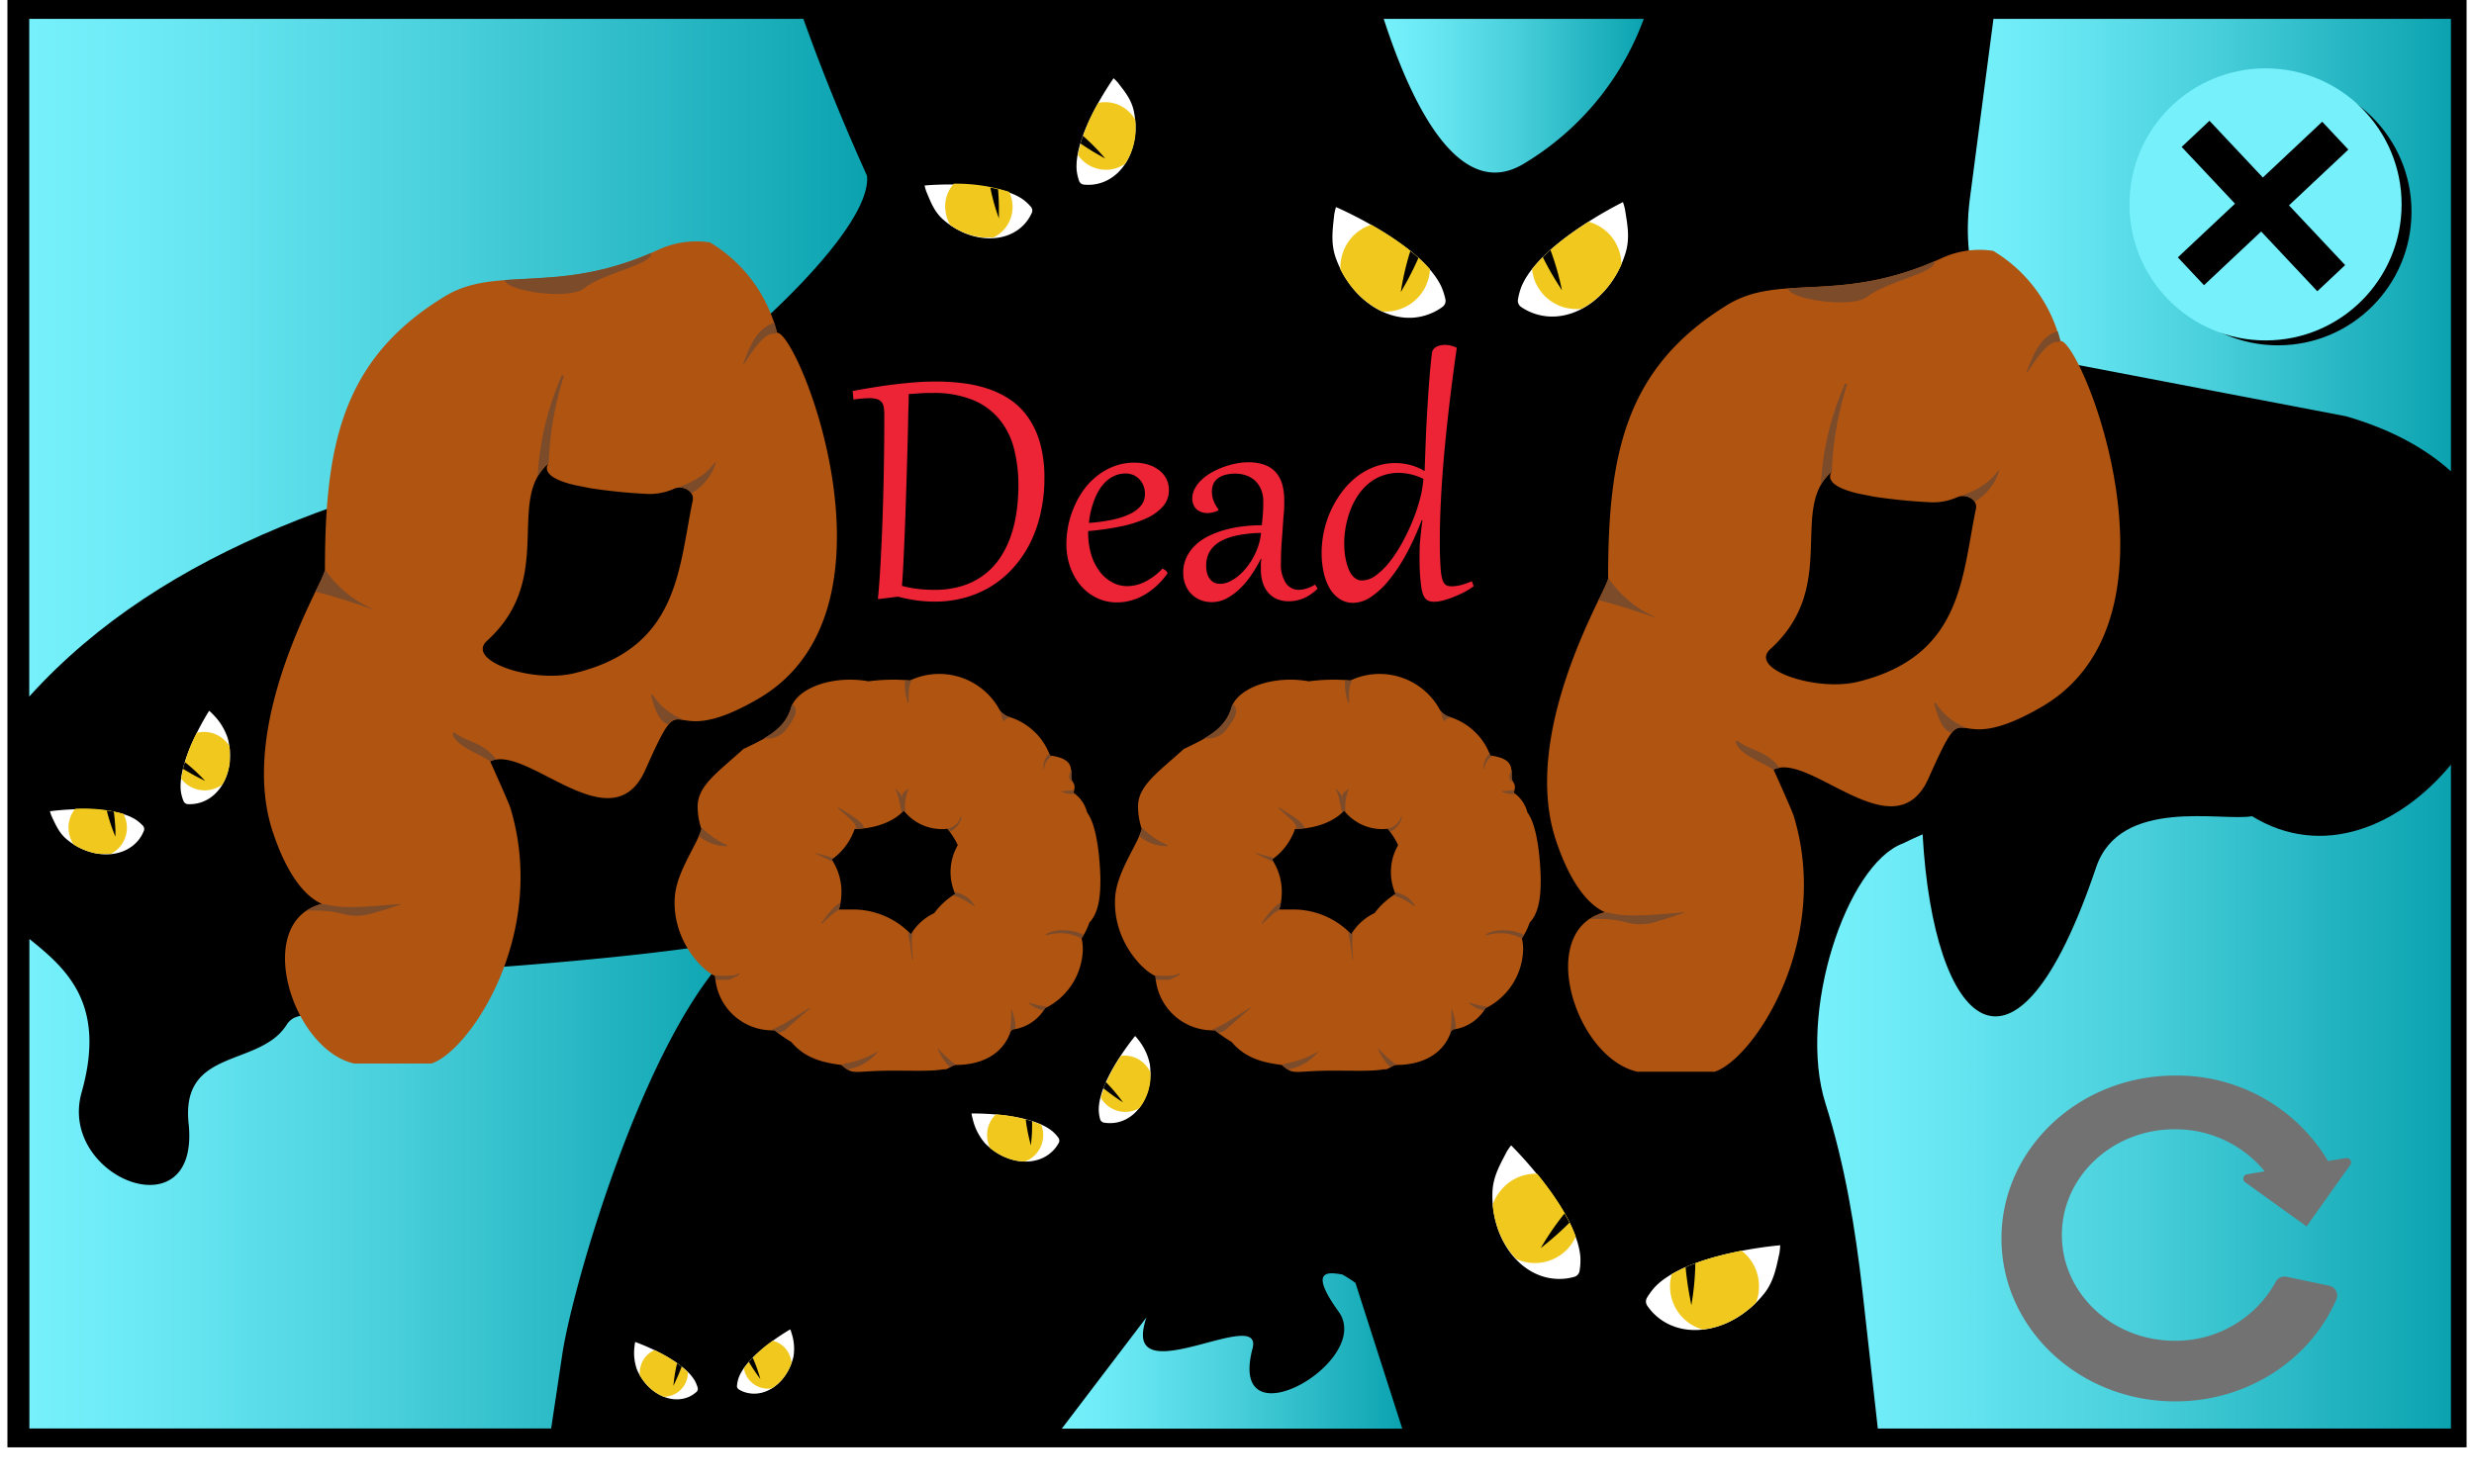 <svg xmlns="http://www.w3.org/2000/svg" xmlns:xlink="http://www.w3.org/1999/xlink" width="500" height="300" viewBox="0 0 500 300"><defs><style>.cls-1{fill:url(#New_Gradient_Swatch_1);}.cls-2{fill:url(#New_Gradient_Swatch_1-2);}.cls-3{fill:url(#New_Gradient_Swatch_1-3);}.cls-4{fill:url(#New_Gradient_Swatch_1-4);}.cls-5{fill:url(#New_Gradient_Swatch_1-5);}.cls-6{fill:url(#New_Gradient_Swatch_1-6);}.cls-7{filter:url(#AI_BevelShadow_1);}.cls-8{fill:#b05412;}.cls-9{fill:#7c4b2a;}.cls-10{fill:#ed2435;}.cls-11{fill:#fff;}.cls-12{fill:#f1c91e;}.cls-13{fill:#727272;}.cls-14{fill:#76f1fc;}</style><linearGradient id="New_Gradient_Swatch_1" x1="214.56" y1="273.11" x2="283.37" y2="273.11" gradientUnits="userSpaceOnUse"><stop offset="0" stop-color="#76f1fc"/><stop offset="0.18" stop-color="#69e8f3"/><stop offset="0.51" stop-color="#48cfdb"/><stop offset="0.94" stop-color="#13a8b5"/><stop offset="1" stop-color="#0ba2b0"/></linearGradient><linearGradient id="New_Gradient_Swatch_1-2" x1="279.65" y1="19.34" x2="332.21" y2="19.34" xlink:href="#New_Gradient_Swatch_1"/><linearGradient id="New_Gradient_Swatch_1-3" x1="397.7" y1="49.55" x2="495.34" y2="49.55" xlink:href="#New_Gradient_Swatch_1"/><linearGradient id="New_Gradient_Swatch_1-4" x1="5.91" y1="72.31" x2="175.23" y2="72.31" xlink:href="#New_Gradient_Swatch_1"/><linearGradient id="New_Gradient_Swatch_1-5" x1="367.23" y1="221.7" x2="495.34" y2="221.7" xlink:href="#New_Gradient_Swatch_1"/><linearGradient id="New_Gradient_Swatch_1-6" x1="5.91" y1="239.33" x2="150.48" y2="239.33" xlink:href="#New_Gradient_Swatch_1"/><filter id="AI_BevelShadow_1" x="-20" y="-20" width="140" height="140" name="AI_BevelShadow_1"><feGaussianBlur result="blur" stdDeviation="4" in="SourceAlpha"/><feOffset result="offsetBlur" dx="4" dy="4" in="blur"/><feSpecularLighting result="specOut" surfaceScale="5" specularExponent="10" in="blur"><fePointLight x="-5000" y="-10000" z="-20000"/></feSpecularLighting><feComposite result="specOut" operator="in" in="specOut" in2="SourceAlpha"/><feComposite result="litPaint" operator="arithmetic" k2="1" k3="1" in="SourceGraphic" in2="specOut"/><feMerge><feMergeNode in="offsetBlur"/><feMergeNode in="litPaint"/></feMerge></filter></defs><title>Gameover</title><g id="Layer_1" data-name="Layer 1"><rect x="1.5" y="-0.3" width="497" height="292.89"/><path class="cls-1" d="M273.94,259.35a22.3,22.3,0,0,0-2.7-1.72c-2.11-.28-7.27-1.58-.7,7.53,7.22,10-22.6,27.14-17.4,7.46,2.26-8.6-24.4,8.18-22-4.22a15.84,15.84,0,0,1,.55-2.07l-17.1,22.48h68.81Z"/><path class="cls-2" d="M308.12,33A56.91,56.91,0,0,0,332.21,3.81H279.65C286,23.4,295.68,40.73,308.12,33Z"/><path class="cls-3" d="M398.21,39.44c-1.9,13.45,1.26,26.86,14.25,32.91l61.67,11.8c9.11,2.63,16.07,6.49,21.21,11.13V3.81H402.88Z"/><path class="cls-4" d="M121.24,88.64c13.28-4.92,55.17-39.47,54-53.06Q167.77,19,162.36,3.81H5.91v137C33.33,110.48,75.26,97.18,121.24,88.64Z"/><path class="cls-5" d="M455.14,165c-5.95,1.13-26.66-4-31.51,10.34-16.48,48.83-32.86,32.2-35.06-6.56,0,0,0-.08,0-.12-1.35.59-2.69,1.2-4,1.85-11.43,4.23-21.39,34.46-15.62,52.63,3.92,12.35,6,25.12,7.46,37.9l3.1,27.75H495.34V154.58C484.93,167.15,469.34,173.7,455.14,165Z"/><path class="cls-6" d="M113.61,274c1.9-13.45,17.77-68.95,36.87-84.07-14,2.55-34,4.43-51.29,5.7l-.28.08A17.92,17.92,0,0,1,93,196l-3.66.25c-2.35.73-3.7,3.21-3,11,1.42,16.45-22.94-8.73-28.42-.07s-21.42,4.53-19.8,19.94c2.36,22.41-26.5,10.92-21.62-6.3,5-17.7-2.83-24.83-10.56-31v98.95H111.39Z"/><g class="cls-7"><path class="cls-8" d="M153,63.12A29.72,29.72,0,0,0,139.47,45a18.29,18.29,0,0,0-10.32,1.45C108.59,56,96.44,49.37,85.75,56,65,68.7,61.67,86.2,61.67,111.32c0,1.75-18,30.77-10.49,53,3.17,9.45,7,13.15,9.85,14.39l-.59.18C47.2,183.1,55.16,208.21,67.58,211h4.49l.1,0h11c7.74-2.46,23.67-26.15,16-51.61-.34-1.14-3.65-8.45-4.1-9.46,7.36-3.66,24.58,17,31.36,1.69,8.63-19.42,3-2.79,22.88-14.4,30.51-17.8,8.34-73.35,3.84-73.95A.18.18,0,0,1,153,63.12ZM94.43,125.54c14-12.73,3.68-28.4,12.43-35.88-.8,1.18-.56,3,5.19,4.38l3.31.66a110.46,110.46,0,0,0,11.72,1.16,12.14,12.14,0,0,0,5.23-1.09c1.75-.73,4.07.54,3.69,2.4-2.9,13.93-2.78,29.86-24,34.94C103.57,134.14,90,129.57,94.43,125.54Z"/><path class="cls-9" d="M61.79,111.29h-.12v0a29.94,29.94,0,0,1-1.94,4.33c3.27.78,7.27,2.06,11.57,3.54a0,0,0,1,0,0-.09A22.27,22.27,0,0,1,61.79,111.29Z"/><path class="cls-9" d="M77.28,178.73c-5.07.33-11,1.11-14.9.22l-1.48-.26.13.06-.59.18a9.43,9.43,0,0,0-2.51,1.21,22.75,22.75,0,0,1,7.94.76,10.52,10.52,0,0,0,4.57-.05C72.74,180.33,77.33,178.73,77.28,178.73Z"/><path class="cls-9" d="M109.92,72.1a.23.23,0,0,0-.46,0,57.92,57.92,0,0,0-4.79,20.22,10.1,10.1,0,0,1,2.12-2.55.78.78,0,0,0,.11-.39A66.29,66.29,0,0,1,109.92,72.1Z"/><path class="cls-9" d="M114,54.31c4-3.17,13.76-4.77,13.65-7.12,0,0,0,0,0-.07C115.16,52.53,105.83,52,98,52.61,98.36,54.9,111.05,56.69,114,54.31Z"/><path class="cls-9" d="M132.56,94.69a2.9,2.9,0,0,1,3.14,1l.06,0a10.57,10.57,0,0,0,4.89-6.14c0-.11-.1-.17-.17-.08Q138.09,92.9,132.56,94.69Z"/><path class="cls-9" d="M134.07,141.43a12.73,12.73,0,0,1-6.15-4.94.19.19,0,0,0-.33.16c.73,2.68,1.59,5,3.09,5.63l.3.23c1-1.3,1.82-1.2,3.14-1Z"/><path class="cls-9" d="M153,63.18s0,0,0-.06c-.14-.6-.31-1.19-.49-1.78a.09.09,0,0,0-.12-.06c-3.34,1.06-4.81,4.55-6.16,8.19a.09.09,0,0,0,.15.08c2.17-3.38,4.43-6.5,6.34-6.09Z"/><path class="cls-9" d="M87.5,144.41c.53,2.3,5.18,3.9,7.58,5.5a4.23,4.23,0,0,1,1.22-.38c-2.78-3.65-5.83-3.36-8.45-5.45C87.69,144,87.46,144.21,87.5,144.41Z"/><path class="cls-8" d="M412.34,64.81a29.73,29.73,0,0,0-13.52-18.1,18.28,18.28,0,0,0-10.32,1.44c-20.56,9.49-32.71,2.91-43.4,9.49C324.37,70.4,321,87.89,321,113c0,1.75-18,30.78-10.5,53,3.18,9.45,7,13.15,9.86,14.4l-.6.17c-13.24,4.17-5.28,29.28,7.14,32.08h4.5l.09,0h11.05c7.73-2.47,23.67-26.16,16-51.62-.34-1.13-3.65-8.45-4.1-9.46,7.36-3.65,24.57,17,31.35,1.7,8.64-19.43,3-2.8,22.89-14.41,30.51-17.8,8.33-73.34,3.84-73.94A.19.19,0,0,1,412.34,64.81Zm-58.56,62.42c14-12.72,3.68-28.39,12.42-35.88-.79,1.19-.55,3,5.2,4.39l3.3.66a111.47,111.47,0,0,0,11.72,1.15,12.13,12.13,0,0,0,5.24-1.08c1.75-.73,4.07.54,3.68,2.39-2.89,13.94-2.77,29.86-24,35C362.92,135.84,349.34,131.26,353.78,127.23Z"/><path class="cls-9" d="M321.14,113H321v0a29.42,29.42,0,0,1-1.94,4.33c3.26.79,7.26,2.07,11.57,3.55a.05.05,0,0,0,0-.1A22.13,22.13,0,0,1,321.14,113Z"/><path class="cls-9" d="M336.63,180.42c-5.08.34-11,1.12-14.9.23l-1.48-.26.13.06-.6.17a10.07,10.07,0,0,0-2.51,1.21,22.73,22.73,0,0,1,7.94.77,10.83,10.83,0,0,0,4.57,0C332.09,182,336.68,180.43,336.63,180.42Z"/><path class="cls-9" d="M369.27,73.79a.23.23,0,0,0-.46-.05A57.59,57.59,0,0,0,364,94a10.1,10.1,0,0,1,2.11-2.55.69.69,0,0,0,.11-.39A66.81,66.81,0,0,1,369.27,73.79Z"/><path class="cls-9" d="M373.37,56c4-3.17,13.76-4.77,13.65-7.13,0,0,0,0,0-.07-12.5,5.41-21.83,4.93-29.65,5.5C357.71,56.6,370.4,58.38,373.37,56Z"/><path class="cls-9" d="M391.91,96.38a2.91,2.91,0,0,1,3.13,1l.07,0A10.62,10.62,0,0,0,400,91.23a.09.09,0,0,0-.17-.08Q397.43,94.59,391.91,96.38Z"/><path class="cls-9" d="M393.41,143.13a12.8,12.8,0,0,1-6.14-4.94.19.19,0,0,0-.34.16c.73,2.68,1.59,5,3.09,5.63l.31.23c1-1.3,1.82-1.2,3.13-1Z"/><path class="cls-9" d="M412.38,64.88a.1.1,0,0,1,0-.07c-.14-.59-.31-1.19-.5-1.78a.1.1,0,0,0-.11-.06c-3.34,1.07-4.82,4.56-6.17,8.2,0,.1.1.16.16.08,2.17-3.38,4.42-6.5,6.34-6.09Z"/><path class="cls-9" d="M346.85,146.1c.53,2.31,5.18,3.91,7.58,5.5a3.87,3.87,0,0,1,1.21-.37c-2.77-3.65-5.82-3.36-8.45-5.45C347,145.65,346.8,145.9,346.85,146.1Z"/><path class="cls-8" d="M216.16,182.51c1.44-1.53,2.53-4.27,2.16-10.78-.29-5-1.07-9.42-2.62-11.49a6.83,6.83,0,0,0-2.78-4c.75-2-.41-1.92-.41-3.14,0-2,.23-3.73-4.25-4.37a.09.09,0,0,1-.06,0,12.73,12.73,0,0,0-8.38-7.84,2.35,2.35,0,0,1-.64-.3l-.48-.34a2.22,2.22,0,0,1-.69-.77,13.88,13.88,0,0,0-18.1-5.92c-1.12-.1-2.25-.16-3.4-.16a39.4,39.4,0,0,0-5,.33,21,21,0,0,0-3.7-.33c-6.1,0-11.15,2.56-12,5.91-1.34,4.39-5.47,6.1-9.33,8,0,0-.09,0-.12,0C141.23,152,137,154.77,137,159a13.8,13.8,0,0,0,.77,4.61c-1,3.42-5.16,8.77-5.41,14-.44,8.94,6,14.9,8.16,15.68a11.59,11.59,0,0,0,11.58,11l.4,0a36.57,36.57,0,0,0,3.43,2.36c2.59,3.07,5.92,4.13,10.1,4.63h0c2.54,2.22,2.32,1.16,10.45,1.16,4.78,0,7.79.15,10.25-.28.82.18,1.66-.88,2.53-.88,5.13,0,9.49-2.18,11-6.8l.41-.36a8.9,8.9,0,0,0,6.53-4.29A13.66,13.66,0,0,0,214.84,188a9.85,9.85,0,0,0-.25-2.31A13.71,13.71,0,0,0,216.16,182.51Zm-36.06,2.35a16.21,16.21,0,0,0-11.72-5h-2.75a.06.06,0,0,1-.06-.08,12.22,12.22,0,0,0,.49-3.41,11.84,11.84,0,0,0-1.93-6.56.06.06,0,0,1,0-.08,12.64,12.64,0,0,0,4.6-6.14h0c4.31-.08,8-1.56,9.92-3.72a9.83,9.83,0,0,0,7.72,3.74,9.63,9.63,0,0,0,1.08-.07,14.69,14.69,0,0,1,2.12,3.31,10.86,10.86,0,0,0-.52,9.86,15,15,0,0,0-4.24,3.88A10.9,10.9,0,0,0,180.1,184.86Z"/><path class="cls-9" d="M150.41,145.24A4.71,4.71,0,0,0,155,143.3c1.56-2,2.53-3.78,1.18-5a4.32,4.32,0,0,0-.39,1C154.88,142.13,152.81,143.85,150.41,145.24Z"/><path class="cls-9" d="M169,163.53a15.3,15.3,0,0,0,1.53-.11.07.07,0,0,0,.06-.08c-.09-1.16-3.08-2.84-5.12-4.1a.08.08,0,0,0-.09.12c1.86,1.79,3.93,3.19,3.54,4.07C168.87,163.48,168.92,163.53,169,163.53Z"/><path class="cls-9" d="M179.49,138.07a.09.09,0,0,0,.17,0c-.07-1.36-.08-3.41.65-4.66-.13.06-.27.11-.4.18l-1-.08A10.87,10.87,0,0,0,179.49,138.07Z"/><path class="cls-9" d="M180.1,184.86l-.64-.63c.28,1.28.68,4,.88,5.65,0,.08.13.06.14,0,.1-.68-.49-2.67,0-5.49Z"/><path class="cls-9" d="M164.13,169.81a.06.06,0,0,1,0-.08c.12-.08.23-.17.34-.26-1.33-.43-2.89-.8-4-1.13,1.42.8,3,1.41,4,2Z"/><path class="cls-9" d="M165.63,179.86a.06.06,0,0,1-.06-.08,12.39,12.39,0,0,0,.29-1.27c-1.28.5-2.74,2.52-3.86,4.11a.09.09,0,0,0,.13.11c1.6-1.5,3-2.89,3.87-2.87Z"/><path class="cls-9" d="M178.66,159.86q.15.19.3.36a9.45,9.45,0,0,1,.72-4.91c-.67.75-1.54.89-1.43,2.13-.14-1-.51-1.23-1.42-2.13.78,1.3,1,3.22,1.42,5A5.51,5.51,0,0,0,178.66,159.86Z"/><path class="cls-9" d="M190.12,161.2a3.35,3.35,0,0,1-2.6,2.29h0l0,0c.17.2.33.41.49.62a4.27,4.27,0,0,0,2.32-2.9A.08.08,0,0,0,190.12,161.2Z"/><path class="cls-9" d="M145.06,192.9c-.53.37-2.2.43-4.53.31h0a8,8,0,0,0,.08.87h2.48a1.17,1.17,0,0,0,.55-.13l1.51-.75C145.33,193.12,145.88,192.31,145.06,192.9Z"/><path class="cls-9" d="M137.65,163.13c0,.14.09.29.14.43a12.63,12.63,0,0,1-.55,1.44,8.81,8.81,0,0,0,5.61,2.08.14.14,0,0,0,.06-.26A16.56,16.56,0,0,1,137.65,163.13Z"/><path class="cls-9" d="M159.7,199.68l-5.28,3.3-2.52,1.26h.22l.4,0,.75.56,1.15-.38,5.34-4.65A0,0,0,0,0,159.7,199.68Z"/><path class="cls-9" d="M173.27,208.63a19.54,19.54,0,0,1-5.8,2.25,5,5,0,0,0-1.36.38,8.26,8.26,0,0,0,1.24.93,10.1,10.1,0,0,0,6-3.47A.05.05,0,0,0,173.27,208.63Z"/><path class="cls-9" d="M200.42,200a0,0,0,1,0-.09,0,22.64,22.64,0,0,1-.35,5.23c.12-.28.23-.56.33-.86l.41-.36.55-.11A12,12,0,0,0,200.42,200Z"/><path class="cls-9" d="M185.57,207.93a0,0,0,0,0-.07.07,11.5,11.5,0,0,0,2.47,3.74,3.27,3.27,0,0,1,1.21-.52A22.06,22.06,0,0,1,185.57,207.93Z"/><path class="cls-9" d="M192.81,179.2a.09.09,0,0,0,.13-.12,5.15,5.15,0,0,0-2.95-2.43l-1.11-.39a3.38,3.38,0,0,0,.18.44l-.46.3A12.31,12.31,0,0,1,192.81,179.2Z"/><path class="cls-9" d="M207.25,199.76l.48-.26a16.29,16.29,0,0,1-3.68-.82.09.09,0,0,0-.09.16,5.58,5.58,0,0,0,3,1.39C207.08,200.07,207.17,199.92,207.25,199.76Z"/><path class="cls-9" d="M213.24,156.51l-.32-.23c.08-.21.13-.39.18-.56a20.49,20.49,0,0,1-2.45.19.09.09,0,0,0,0,.18A6.25,6.25,0,0,0,213.24,156.51Z"/><path class="cls-9" d="M208.64,148.83l-.38-.06a.09.09,0,0,1-.06,0c0-.14-.11-.28-.16-.41a3.83,3.83,0,0,0-1.17,2.94c0,.1.16.17.15.08A3.25,3.25,0,0,1,208.64,148.83Z"/><path class="cls-9" d="M214.59,185.67c.15-.22.29-.44.42-.67-2.13-1.16-5.73-1.35-7.58-.16-.14.09-.11.3.06.24a9.16,9.16,0,0,1,7.12.67S214.6,185.69,214.59,185.67Z"/><path class="cls-9" d="M200.85,141.24c-.34-.13-.68-.25-1-.35a2.35,2.35,0,0,1-.64-.3l-.48-.34a2.18,2.18,0,0,1-.53-.52c.19,1.12.57,2.3.72,2.06A1.52,1.52,0,0,1,200.85,141.24Z"/><path class="cls-9" d="M212.87,154.2a1.88,1.88,0,0,1-.36-1.06,12.35,12.35,0,0,0,0-1.51,3.41,3.41,0,0,0-.42,1A1.32,1.32,0,0,0,212.87,154.2Z"/><path class="cls-8" d="M305.15,182.51c1.44-1.53,2.53-4.27,2.16-10.78-.29-5-1.07-9.42-2.62-11.49a6.83,6.83,0,0,0-2.78-4c.76-2-.41-1.92-.41-3.14,0-2,.23-3.73-4.25-4.37a.09.09,0,0,1-.06,0,12.73,12.73,0,0,0-8.38-7.84,2.5,2.5,0,0,1-.64-.3l-.48-.34a2.22,2.22,0,0,1-.69-.77,13.87,13.87,0,0,0-18.09-5.92c-1.13-.1-2.26-.16-3.41-.16a39.4,39.4,0,0,0-5,.33,21,21,0,0,0-3.7-.33c-6.1,0-11.14,2.56-12,5.91-1.34,4.39-5.47,6.1-9.33,8,0,0-.09,0-.11,0C230.22,152,226,154.77,226,159a14.06,14.06,0,0,0,.77,4.61c-1,3.42-5.16,8.77-5.41,14-.44,8.94,6,14.9,8.16,15.68a11.59,11.59,0,0,0,11.58,11l.4,0a37.93,37.93,0,0,0,3.43,2.36c2.59,3.07,5.92,4.13,10.11,4.63h0c2.54,2.22,2.32,1.16,10.45,1.16,4.78,0,7.79.15,10.25-.28.82.18,1.66-.88,2.53-.88,5.14,0,9.49-2.18,11-6.8l.41-.36a8.94,8.94,0,0,0,6.54-4.29A13.65,13.65,0,0,0,303.83,188a9.85,9.85,0,0,0-.25-2.31A13.71,13.71,0,0,0,305.15,182.51Zm-36.06,2.35a16.21,16.21,0,0,0-11.72-5h-2.75a.06.06,0,0,1-.06-.08,12.22,12.22,0,0,0,.49-3.41,11.76,11.76,0,0,0-1.93-6.56.06.06,0,0,1,0-.08,12.57,12.57,0,0,0,4.6-6.14h0c4.32-.08,8-1.56,9.92-3.72a9.83,9.83,0,0,0,7.72,3.74,9.48,9.48,0,0,0,1.08-.07,14.69,14.69,0,0,1,2.12,3.31,10.95,10.95,0,0,0-.52,9.86,15.19,15.19,0,0,0-4.24,3.88A10.9,10.9,0,0,0,269.09,184.86Z"/><path class="cls-9" d="M239.4,145.24A4.71,4.71,0,0,0,244,143.3c1.57-2,2.53-3.78,1.18-5a4.87,4.87,0,0,0-.39,1C243.88,142.13,241.8,143.85,239.4,145.24Z"/><path class="cls-9" d="M258,163.53a15.3,15.3,0,0,0,1.53-.11.06.06,0,0,0,.06-.08c-.09-1.16-3.08-2.84-5.12-4.1a.08.08,0,0,0-.09.12c1.86,1.79,3.93,3.19,3.55,4.07C257.86,163.48,257.91,163.53,258,163.53Z"/><path class="cls-9" d="M268.49,138.07a.09.09,0,0,0,.17,0c-.07-1.36-.09-3.41.64-4.66l-.39.18-1.06-.08A10.72,10.72,0,0,0,268.49,138.07Z"/><path class="cls-9" d="M269.09,184.86l-.64-.63c.28,1.28.68,4,.89,5.65,0,.08.12.06.14,0a24.31,24.31,0,0,1-.05-5.49C269.31,184.53,269.2,184.69,269.09,184.86Z"/><path class="cls-9" d="M253.12,169.81a.06.06,0,0,1,0-.08c.12-.08.23-.17.34-.26-1.33-.43-2.89-.8-4-1.13,1.43.8,3,1.41,4,2Z"/><path class="cls-9" d="M254.62,179.86a.06.06,0,0,1-.06-.08,10.22,10.22,0,0,0,.29-1.27c-1.28.5-2.74,2.52-3.86,4.11a.09.09,0,0,0,.13.11c1.6-1.5,3-2.89,3.88-2.87Z"/><path class="cls-9" d="M267.65,159.86a3.65,3.65,0,0,0,.31.36,9.32,9.32,0,0,1,.71-4.91c-.67.75-1.54.89-1.42,2.13-.15-1-.52-1.23-1.43-2.13.79,1.3,1,3.22,1.43,5C267.39,160.15,267.52,160,267.65,159.86Z"/><path class="cls-9" d="M279.12,161.2a3.36,3.36,0,0,1-2.6,2.29h0l0,0c.17.2.33.41.49.62a4.27,4.27,0,0,0,2.32-2.9A.07.07,0,0,0,279.12,161.2Z"/><path class="cls-9" d="M234.05,192.9c-.52.37-2.2.43-4.53.31h0a8,8,0,0,0,.08.87h2.48a1.24,1.24,0,0,0,.56-.13l1.5-.75C234.32,193.12,234.87,192.31,234.05,192.9Z"/><path class="cls-9" d="M226.64,163.13c0,.14.09.29.14.43a11,11,0,0,1-.55,1.44,8.81,8.81,0,0,0,5.61,2.08.14.14,0,0,0,.06-.26A16.56,16.56,0,0,1,226.64,163.13Z"/><path class="cls-9" d="M248.69,199.68l-5.28,3.3-2.52,1.26h.22l.4,0,.75.56,1.15-.38,5.34-4.65A0,0,0,0,0,248.69,199.68Z"/><path class="cls-9" d="M262.27,208.63a19.66,19.66,0,0,1-5.81,2.25,5,5,0,0,0-1.36.38,8.26,8.26,0,0,0,1.24.93,10.1,10.1,0,0,0,6-3.47C262.36,208.69,262.32,208.61,262.27,208.63Z"/><path class="cls-9" d="M289.41,200a0,0,0,0,0-.09,0,22.64,22.64,0,0,1-.35,5.23c.12-.28.23-.56.33-.86l.41-.36.55-.11A12,12,0,0,0,289.41,200Z"/><path class="cls-9" d="M274.56,207.93s-.1,0-.07.07a11.67,11.67,0,0,0,2.47,3.74,3.27,3.27,0,0,1,1.21-.52A22.06,22.06,0,0,1,274.56,207.93Z"/><path class="cls-9" d="M281.8,179.2a.09.09,0,0,0,.13-.12,5.16,5.16,0,0,0-2.94-2.43l-1.12-.39a3.38,3.38,0,0,0,.18.44l-.46.3A12.31,12.31,0,0,1,281.8,179.2Z"/><path class="cls-9" d="M296.25,199.76l.47-.26a16.29,16.29,0,0,1-3.68-.82.09.09,0,0,0-.09.16,5.6,5.6,0,0,0,3,1.39Z"/><path class="cls-9" d="M302.23,156.51l-.32-.23a4.45,4.45,0,0,0,.18-.56,20.49,20.49,0,0,1-2.45.19.09.09,0,0,0,0,.18A6.25,6.25,0,0,0,302.23,156.51Z"/><path class="cls-9" d="M297.63,148.83l-.38-.06a.09.09,0,0,1-.06,0c-.05-.14-.11-.28-.16-.41a3.83,3.83,0,0,0-1.17,2.94c0,.1.16.17.15.08A3.25,3.25,0,0,1,297.63,148.83Z"/><path class="cls-9" d="M303.58,185.67c.15-.22.29-.44.42-.67-2.13-1.16-5.73-1.35-7.58-.16-.14.09-.11.3.06.24a9.16,9.16,0,0,1,7.12.67S303.59,185.69,303.58,185.67Z"/><path class="cls-9" d="M289.84,141.24c-.34-.13-.68-.25-1-.35a2.5,2.5,0,0,1-.64-.3l-.48-.34a2.18,2.18,0,0,1-.53-.52c.19,1.12.57,2.3.72,2.06A1.53,1.53,0,0,1,289.84,141.24Z"/><path class="cls-9" d="M301.86,154.2a1.88,1.88,0,0,1-.36-1.06,12.35,12.35,0,0,0,0-1.51,3.69,3.69,0,0,0-.42,1A1.33,1.33,0,0,0,301.86,154.2Z"/></g><path class="cls-10" d="M172.32,79.05c1.33-.25,2.69-.49,4.1-.72s2.82-.44,4.24-.61,2.86-.32,4.3-.43,2.85-.16,4.26-.16a43.71,43.71,0,0,1,5.68.37,24.92,24.92,0,0,1,5.19,1.24,18.26,18.26,0,0,1,4.47,2.33A14,14,0,0,1,208,84.7a17.16,17.16,0,0,1,2.27,5.14,26.19,26.19,0,0,1,.81,6.86,31.07,31.07,0,0,1-.7,6.7,26.4,26.4,0,0,1-2,6,22.8,22.8,0,0,1-3.26,5,20.28,20.28,0,0,1-4.4,3.87,20.79,20.79,0,0,1-5.45,2.48,22.76,22.76,0,0,1-6.4.87,27.4,27.4,0,0,1-3.59-.24,34,34,0,0,1-3.8-.76l-3.72.46-.34,0c.09-.8.18-1.87.28-3.19s.2-2.86.29-4.61.19-3.71.28-5.86.16-4.46.23-6.94.12-5.08.16-7.83.06-5.59.06-8.55a14.44,14.44,0,0,0-.08-1.58,2.52,2.52,0,0,0-.38-1.13,1.89,1.89,0,0,0-.92-.67,5,5,0,0,0-1.67-.23,24.45,24.45,0,0,0-3.18.28Zm11.33.62c0,.63,0,1.56-.05,2.8s-.06,2.69-.1,4.33-.08,3.45-.14,5.4-.11,3.94-.18,6-.13,4.06-.2,6.08-.15,3.92-.23,5.71-.15,3.42-.23,4.88-.16,2.65-.24,3.57a22.57,22.57,0,0,0,3.43.64,29.62,29.62,0,0,0,3.09.16,18.54,18.54,0,0,0,5.65-.79,14.32,14.32,0,0,0,4.38-2.21,14.13,14.13,0,0,0,3.22-3.37,19.17,19.17,0,0,0,2.16-4.29,25.52,25.52,0,0,0,1.22-5,36.67,36.67,0,0,0,.39-5.39,29.89,29.89,0,0,0-.91-7.58,15.18,15.18,0,0,0-3-5.92,13.59,13.59,0,0,0-5.36-3.86,20.84,20.84,0,0,0-8.09-1.39c-.79,0-1.58,0-2.38.06Z"/><path class="cls-10" d="M234.94,114.94l.29.16a2.7,2.7,0,0,1,.33.22,1.66,1.66,0,0,1,.26.27.45.45,0,0,1,.11.27.3.3,0,0,1-.05.15,15.73,15.73,0,0,1-2.27,2.55,13.93,13.93,0,0,1-2.52,1.8,11.31,11.31,0,0,1-2.66,1.07,10.76,10.76,0,0,1-2.67.35,9.3,9.3,0,0,1-4.13-.92,9.85,9.85,0,0,1-3.24-2.52,12,12,0,0,1-2.11-3.75,13.69,13.69,0,0,1-.76-4.62,19,19,0,0,1,1.72-7.85,16.94,16.94,0,0,1,2-3.4A14.35,14.35,0,0,1,222,96a12.61,12.61,0,0,1,3.37-1.82,11.51,11.51,0,0,1,3.94-.65,9.27,9.27,0,0,1,2.65.37,7.06,7.06,0,0,1,2.2,1.08,5.29,5.29,0,0,1,1.52,1.74,4.89,4.89,0,0,1,.56,2.35,4.94,4.94,0,0,1-1.25,3.35,9.86,9.86,0,0,1-3.45,2.42,24.17,24.17,0,0,1-5.18,1.61,55.47,55.47,0,0,1-6.44.91v.32a15.19,15.19,0,0,0,.61,4.4,10.77,10.77,0,0,0,1.69,3.41,7.78,7.78,0,0,0,2.52,2.21,6.35,6.35,0,0,0,3.12.79,8.1,8.1,0,0,0,3.47-.84A12.68,12.68,0,0,0,234.94,114.94Zm-3.54-15.1a4.61,4.61,0,0,0-.29-1.62,3.86,3.86,0,0,0-.81-1.3,3.73,3.73,0,0,0-2.77-1.2,5.46,5.46,0,0,0-2.22.44,6.44,6.44,0,0,0-1.79,1.17,8.86,8.86,0,0,0-1.39,1.73,12.74,12.74,0,0,0-1,2.1,18,18,0,0,0-.69,2.27,19.28,19.28,0,0,0-.37,2.28,33.94,33.94,0,0,0,4.78-.65,15.21,15.21,0,0,0,3.57-1.19,6.09,6.09,0,0,0,2.23-1.73A3.69,3.69,0,0,0,231.4,99.84Z"/><path class="cls-10" d="M255.31,101.44a6.22,6.22,0,0,0-.49-2.58,5.13,5.13,0,0,0-1.27-1.78,5.29,5.29,0,0,0-1.79-1,6.29,6.29,0,0,0-2-.33,7.79,7.79,0,0,0-2.26.28,4.1,4.1,0,0,0-1.49.77,2.74,2.74,0,0,0-.83,1.15,4,4,0,0,0-.25,1.44,5.35,5.35,0,0,0,.33,1.82,6.67,6.67,0,0,0,1,1.77l-.07.21a4.91,4.91,0,0,1-2.16.53,3.6,3.6,0,0,1-1.2-.2,2.72,2.72,0,0,1-1-.57,2.55,2.55,0,0,1-.63-.93,3,3,0,0,1-.24-1.22,4.22,4.22,0,0,1,.54-2.08,6.84,6.84,0,0,1,1.41-1.79A10.88,10.88,0,0,1,245,95.44a17.91,17.91,0,0,1,2.41-1.08,16.42,16.42,0,0,1,2.49-.67,12.36,12.36,0,0,1,2.32-.24,9.67,9.67,0,0,1,3.38.53,5.5,5.5,0,0,1,2.27,1.53,6.28,6.28,0,0,1,1.28,2.43,11.92,11.92,0,0,1,.4,3.24c0,.82,0,1.73-.1,2.72s-.15,2-.23,3.11-.17,2.21-.24,3.36-.1,2.3-.1,3.44a6.84,6.84,0,0,0,1,4.07,3.12,3.12,0,0,0,2.64,1.36,6.37,6.37,0,0,0,3.24-1.07l.54.81a9.09,9.09,0,0,1-2.74,1.92,7.59,7.59,0,0,1-3.12.65,5.94,5.94,0,0,1-2.26-.41,4.91,4.91,0,0,1-1.78-1.23,5.58,5.58,0,0,1-1.17-2.06,9,9,0,0,1-.41-2.88c0-.32,0-.65,0-1a6.64,6.64,0,0,1,.12-1h-.12a26.77,26.77,0,0,1-1.87,3.19,16.9,16.9,0,0,1-2.33,2.8,11.46,11.46,0,0,1-2.7,2,6.35,6.35,0,0,1-3,.76,6,6,0,0,1-2.37-.45,5.46,5.46,0,0,1-3-3.11,6.43,6.43,0,0,1-.42-2.36,7.15,7.15,0,0,1,.61-3,8,8,0,0,1,1.69-2.43A10.5,10.5,0,0,1,244,108.5a18.42,18.42,0,0,1,3.27-1.3,25,25,0,0,1,3.74-.77,31.44,31.44,0,0,1,4-.25c.09-.79.16-1.56.22-2.3S255.31,102.33,255.31,101.44Zm-11.54,12.91a5.92,5.92,0,0,0,.16,1.41,3.65,3.65,0,0,0,.51,1.17,2.5,2.5,0,0,0,.88.8,2.73,2.73,0,0,0,1.29.29,4.41,4.41,0,0,0,1.75-.39,8.39,8.39,0,0,0,1.77-1.09,11.5,11.5,0,0,0,1.68-1.67,14,14,0,0,0,2.5-4.53,12.16,12.16,0,0,0,.55-2.6q-1.4,0-2.76.18a18.54,18.54,0,0,0-2.6.44,11.86,11.86,0,0,0-2.29.79,6.51,6.51,0,0,0-1.81,1.21,5.18,5.18,0,0,0-1.2,1.71A5.79,5.79,0,0,0,243.77,114.35Z"/><path class="cls-10" d="M294.42,70.31q-.69,4.77-1.3,9.77t-1.09,10c-.32,3.31-.57,6.56-.75,9.77s-.29,6.29-.29,9.23c0,1.42,0,2.63.05,3.65s.08,1.87.15,2.58a9.7,9.7,0,0,0,.28,1.67,2.86,2.86,0,0,0,.45,1,1.37,1.37,0,0,0,.63.44,3.05,3.05,0,0,0,.85.1,7.73,7.73,0,0,0,1.94-.27,13.19,13.19,0,0,0,2.12-.76l.36,1a12.56,12.56,0,0,1-1.7,1.11,22.66,22.66,0,0,1-2.16,1,17.56,17.56,0,0,1-2.21.76,7.5,7.5,0,0,1-1.87.29,3.44,3.44,0,0,1-1-.13,1.63,1.63,0,0,1-.74-.46,2.62,2.62,0,0,1-.53-.87,7.11,7.11,0,0,1-.35-1.4c-.11-.75-.2-1.62-.27-2.63s-.1-2.09-.1-3.27,0-2.53.14-3.82.24-2.59.46-3.89l-.17,0a55.59,55.59,0,0,1-3.15,6.9,33.34,33.34,0,0,1-3.51,5.26,16.59,16.59,0,0,1-3.62,3.36,6.54,6.54,0,0,1-3.5,1.17,4.93,4.93,0,0,1-2.91-.86,6.63,6.63,0,0,1-2-2.25,11.23,11.23,0,0,1-1.15-3.22,18.36,18.36,0,0,1-.38-3.73,20.56,20.56,0,0,1,.51-4.56,20.31,20.31,0,0,1,1.46-4.25,20,20,0,0,1,2.28-3.74,16.1,16.1,0,0,1,3-3,14.12,14.12,0,0,1,3.58-1.94,11.66,11.66,0,0,1,4.05-.71,12,12,0,0,1,3,.38,10.93,10.93,0,0,1,2.94,1.24q.11-3.2.24-6.5t.33-6.42c.12-2.08.26-4,.41-5.9s.31-3.51.49-5a1.68,1.68,0,0,1,.3-.78,1.77,1.77,0,0,1,.62-.53,3,3,0,0,1,.85-.29,5,5,0,0,1,1-.09A5.47,5.47,0,0,1,294.42,70.31ZM287.67,96.8a11.64,11.64,0,0,0-5-1.21,9.38,9.38,0,0,0-6.11,2.19,11.24,11.24,0,0,0-2.14,2.41,14.38,14.38,0,0,0-1.53,3,19.14,19.14,0,0,0-.91,3.3,18.7,18.7,0,0,0-.31,3.4q0,.6.06,1.38a13.84,13.84,0,0,0,.21,1.62,13.18,13.18,0,0,0,.43,1.64,6.47,6.47,0,0,0,.65,1.43,3.5,3.5,0,0,0,.95,1,2.22,2.22,0,0,0,1.31.38,4.7,4.7,0,0,0,2.76-1,14.46,14.46,0,0,0,2.76-2.69,26.61,26.61,0,0,0,2.53-3.84,41.09,41.09,0,0,0,2.13-4.44,36.83,36.83,0,0,0,1.52-4.51A22.07,22.07,0,0,0,287.67,96.8Z"/><g class="cls-7"><path class="cls-11" d="M331.16,262.38a11,11,0,0,1-2.27-2.46,1.49,1.49,0,0,1,0-1.62,13.52,13.52,0,0,1,1.65-2.21c6.73-6.87,25.24-8.35,25.24-8.35a11.84,11.84,0,0,1-.16,1.62c-.63,2.82-1.09,5.66-3.13,8.21C346.59,264.93,337.05,267.09,331.16,262.38Z"/><path class="cls-12" d="M351.49,255.9a8.83,8.83,0,0,1-.59,3.42h0l-.6.59h0l-.61.55h0L349,261h0l-.64.49h0c-.21.16-.43.31-.65.45h0l-.66.42h0l-.67.39h0c-.22.13-.45.24-.67.36h0l-.68.32h0c-.23.11-.46.2-.69.29h0l-.7.26h0l-.7.22h0l-.71.19h0l-.71.16h0a14.09,14.09,0,0,1-1.43.21h0a9.05,9.05,0,0,1-6.23-11.17c4.07-2.4,9.61-3.87,14.12-4.75A9,9,0,0,1,351.49,255.9Z"/><path d="M336.66,252.17c.19,2,.46,3.93.79,5.7l.37,2h0a54.14,54.14,0,0,0,.81-8.47C338,251.62,337.3,251.89,336.66,252.17Z"/><path class="cls-11" d="M310.87,254.54a10.82,10.82,0,0,0,3.32-.43,1.46,1.46,0,0,0,1.05-1.24,12.6,12.6,0,0,0,.16-2.75c-.77-9.58-14-22.58-14-22.58a11.14,11.14,0,0,0-.92,1.35c-1.32,2.57-2.79,5-2.86,8.31C297.39,246.62,303.34,254.38,310.87,254.54Z"/><path class="cls-12" d="M299.41,236.54a8.87,8.87,0,0,0-1.73,3h0c0,.28.05.56.09.83h0q0,.41.12.81h0l.15.8h0c.06.26.12.52.19.78h0l.21.77h0c.07.25.15.5.23.74v0q.12.36.27.72v0c.1.24.19.47.29.7v0c.1.23.21.46.32.68v0c.11.22.22.45.34.66v0c.12.21.24.43.37.64h0c.13.21.26.42.4.62h0l.42.6h0c.14.2.29.39.44.58h0q.46.57,1,1.08h0a9.06,9.06,0,0,0,10.5-2.31,9.15,9.15,0,0,0,1.44-2.27c-1.59-4.45-4.9-9.14-7.79-12.69A9,9,0,0,0,299.41,236.54Z"/><path d="M313.19,243.18c-1.43,1.42-2.87,2.73-4.26,3.87l-1.54,1.27h0a54.33,54.33,0,0,1,4.8-7C312.54,241.93,312.88,242.55,313.19,243.18Z"/></g><g class="cls-7"><path class="cls-11" d="M217.61,33.2a8.31,8.31,0,0,1-2.53.12,1.12,1.12,0,0,1-1-.78,9.36,9.36,0,0,1-.47-2c-.71-7.25,7.45-18.72,7.45-18.72a9,9,0,0,1,.86.88c1.33,1.74,2.75,3.39,3.24,5.82C226.61,25.49,223.21,32.08,217.61,33.2Z"/><path class="cls-12" d="M223.76,18.24a6.84,6.84,0,0,1,1.69,2h0c0,.22,0,.43.05.64h0c0,.21,0,.42,0,.63h0c0,.21,0,.42,0,.62h0l0,.6h0l-.06.6h0c0,.2,0,.4-.08.59h0c0,.2-.07.39-.1.58h0c0,.19-.08.38-.12.56v0l-.15.55h0c-.06.19-.11.37-.17.55h0c-.06.17-.13.35-.19.53h0l-.21.52h0c-.08.17-.15.34-.24.5h0c-.08.17-.16.33-.25.5h0q-.27.48-.57.93h0a6.85,6.85,0,0,1-8.14-.33,6.73,6.73,0,0,1-1.38-1.5,35.54,35.54,0,0,1,4.12-10.51A6.84,6.84,0,0,1,223.76,18.24Z"/><path d="M214.36,25c1.26.86,2.51,1.65,3.7,2.31l1.32.75h0a43,43,0,0,0-4.52-4.6C214.68,24,214.51,24.53,214.36,25Z"/><path class="cls-11" d="M203.17,41.16A8.38,8.38,0,0,0,204.54,39a1.13,1.13,0,0,0-.21-1.21,9.82,9.82,0,0,0-1.52-1.43c-5.94-4.22-19.95-2.86-19.95-2.86a9.45,9.45,0,0,0,.34,1.19c.84,2,1.57,4.08,3.43,5.71C192,45.12,199.41,45.46,203.17,41.16Z"/><path class="cls-12" d="M187.14,39a6.7,6.7,0,0,0,.9,2.48h0l.53.35h0l.53.33h0a5.54,5.54,0,0,0,.53.3h0l.54.27h0l.55.25h0l.55.22h0l.55.19h0l.55.17h0l.56.14h0l.55.12h0l.56.1h0l.55.08h0l.55,0h0l.56,0h0a9.92,9.92,0,0,0,1.09,0h0a6.84,6.84,0,0,0,3.77-7.22,7,7,0,0,0-.61-2,35.79,35.79,0,0,0-11.17-1.65A6.81,6.81,0,0,0,187.14,39Z"/><path d="M197.71,34.28c.12,1.52.18,3,.17,4.36l0,1.51h0a42.54,42.54,0,0,1-1.73-6.2C196.66,34,197.19,34.15,197.71,34.28Z"/></g><g class="cls-7"><path class="cls-11" d="M147,277.57a5.7,5.7,0,0,1-1.67-.68.81.81,0,0,1-.38-.8,6.89,6.89,0,0,1,.3-1.46c1.72-4.91,10.46-9.89,10.46-9.89a5.39,5.39,0,0,1,.29.84,9.91,9.91,0,0,1,.35,4.74C155.14,275.28,151,278.53,147,277.57Z"/><path class="cls-12" d="M155.47,269.73a5,5,0,0,1,.5,1.81h0c-.06.15-.11.29-.17.43h0c-.05.14-.11.28-.17.41h0c-.06.14-.12.27-.19.4h0c-.06.13-.13.25-.2.38h0l-.21.37h0l-.22.36h0l-.24.34h0l-.25.33h0a4,4,0,0,1-.26.32h0l-.27.3h0l-.29.29h0l-.29.27h0l-.3.25h0a3.24,3.24,0,0,1-.31.24h0c-.21.15-.42.3-.64.43h0a4.91,4.91,0,0,1-5.18-2.66,5.13,5.13,0,0,1-.45-1.39,25.5,25.5,0,0,1,5.84-5.57A4.88,4.88,0,0,1,155.47,269.73Z"/><path d="M147.34,271.3c.55.94,1.13,1.83,1.7,2.62l.63.88h0a29,29,0,0,0-1.55-4.34Q147.71,270.88,147.34,271.3Z"/><path class="cls-11" d="M135.24,278.38a6.15,6.15,0,0,0,1.52-1,.82.82,0,0,0,.24-.85,7.13,7.13,0,0,0-.56-1.38c-2.58-4.53-12.06-7.86-12.06-7.86a5.39,5.39,0,0,0-.14.87,10.1,10.1,0,0,0,.5,4.74C126.81,277.59,131.5,280,135.24,278.38Z"/><path class="cls-12" d="M125.48,272.19a5,5,0,0,0-.16,1.87h0l.24.39h0c.08.13.16.25.25.37h0c.08.13.17.24.26.36h0l.27.34h0l.28.33h0c.09.11.19.21.28.31h0l.3.29h0l.31.28h0l.31.26h0a3.92,3.92,0,0,0,.32.25h0l.33.23h0a3.87,3.87,0,0,0,.34.21h0l.34.2h0l.35.18h0c.23.11.47.22.71.31h0a4.9,4.9,0,0,0,4.62-3.55,4.8,4.8,0,0,0,.19-1.44,25.41,25.41,0,0,0-6.74-4.44A4.89,4.89,0,0,0,125.48,272.19Z"/><path d="M133.76,272.28c-.37,1-.78,2-1.2,2.87l-.46,1h0a30.25,30.25,0,0,1,.74-4.54C133.16,271.81,133.47,272,133.76,272.28Z"/></g><g class="cls-7"><path class="cls-11" d="M221.18,223a7.45,7.45,0,0,1-2.11-.06,1,1,0,0,1-.74-.71,8.22,8.22,0,0,1-.27-1.72c-.13-6.06,7.35-15.08,7.35-15.08a8.62,8.62,0,0,1,.67.79,11.7,11.7,0,0,1,2.32,5C229.13,217.19,225.9,222.44,221.18,223Z"/><path class="cls-12" d="M227.22,211a5.64,5.64,0,0,1,1.28,1.78h0c0,.17,0,.35,0,.53h0c0,.17,0,.35,0,.52h0c0,.17,0,.35,0,.51h0l-.06.5h0c0,.17-.05.33-.08.49h0c0,.16-.07.33-.1.48h0a4.21,4.21,0,0,1-.12.48h0c0,.15-.09.31-.14.46h0c0,.15-.1.3-.16.45h0c-.05.15-.11.29-.17.44h0c-.06.14-.12.28-.19.42h0l-.21.42h0c-.07.14-.15.27-.23.41h0l-.24.39h0c-.17.26-.34.5-.53.74h0a5.71,5.71,0,0,1-6.74-.78,5.5,5.5,0,0,1-1.05-1.33,29.62,29.62,0,0,1,4.08-8.47A5.68,5.68,0,0,1,227.22,211Z"/><path d="M219,216c1,.8,2,1.53,2.92,2.16l1.05.7h0a35.43,35.43,0,0,0-3.46-4.1C219.32,215.21,219.15,215.63,219,216Z"/><path class="cls-11" d="M208.7,228.73A6.87,6.87,0,0,0,210,227a1,1,0,0,0-.1-1,7.87,7.87,0,0,0-1.17-1.28c-4.66-3.88-16.38-3.62-16.38-3.62a6.49,6.49,0,0,0,.21,1,11.53,11.53,0,0,0,2.49,5C199.18,231.32,205.31,232.06,208.7,228.73Z"/><path class="cls-12" d="M195.52,226a5.71,5.71,0,0,0,.59,2.11h0l.42.32h0l.43.31h0l.43.29h0l.44.26h0l.44.24h0c.14.08.29.15.44.22h0l.44.19h0l.45.18h0l.45.16h0l.45.14h0l.45.12h0l.46.1h0l.46.07h0l.46.06h0c.3,0,.61,0,.91,0h0a5.71,5.71,0,0,0,3.58-5.76,5.61,5.61,0,0,0-.39-1.65,29.51,29.51,0,0,0-9.16-2.08A5.72,5.72,0,0,0,195.52,226Z"/><path d="M204.59,222.67c0,1.27,0,2.5-.13,3.63l-.1,1.26h0a34.86,34.86,0,0,1-1.06-5.26C203.74,222.41,204.17,222.54,204.59,222.67Z"/></g><g class="cls-7"><path class="cls-11" d="M36.12,158.35a7.41,7.41,0,0,1-2.19.21,1,1,0,0,1-.85-.64,8.48,8.48,0,0,1-.5-1.74c-.9-6.24,5.69-16.49,5.69-16.49a7.63,7.63,0,0,1,.78.74,12,12,0,0,1,3,4.89C43.59,151.32,40.91,157.15,36.12,158.35Z"/><path class="cls-12" d="M40.83,145.17a6,6,0,0,1,1.55,1.67h0c0,.18,0,.37.06.55h0c0,.18,0,.36,0,.54h0c0,.18,0,.36,0,.54h0c0,.18,0,.36,0,.53h0c0,.17,0,.35,0,.52h0c0,.17,0,.34,0,.51h0c0,.17,0,.33-.07.5h0c0,.17,0,.33-.08.49v0c0,.16-.07.32-.11.48h0l-.12.48h0c0,.16-.09.32-.14.47h0l-.16.45h0a3.38,3.38,0,0,1-.18.44h0c-.06.14-.13.29-.2.43h0c-.14.29-.29.56-.45.83h0a6,6,0,0,1-7.06.05,5.88,5.88,0,0,1-1.25-1.24,30.82,30.82,0,0,1,3.14-9.26A5.92,5.92,0,0,1,40.83,145.17Z"/><path d="M33,151.42c1.13.7,2.23,1.33,3.29,1.86l1.17.59h0a35.72,35.72,0,0,0-4.09-3.8C33.21,150.52,33.09,151,33,151.42Z"/><path class="cls-11" d="M24,165.81a7.21,7.21,0,0,0,1.09-1.9,1,1,0,0,0-.22-1,9.15,9.15,0,0,0-1.38-1.18C18.15,158.28,6.09,160,6.09,160a7,7,0,0,0,.34,1c.81,1.71,1.52,3.46,3.2,4.79C14.46,169.69,20.88,169.68,24,165.81Z"/><path class="cls-12" d="M10,164.63a5.86,5.86,0,0,0,.88,2.1h0c.15.1.31.19.47.28h0l.47.26h0l.47.23h0l.48.21h0l.48.19h0l.48.18h0l.49.15h0l.48.13h0l.49.11h0l.48.09h0l.48.06h0l.48,0h0l.48,0h.48c.32,0,.63,0,.94-.07h0a5.92,5.92,0,0,0,3-6.39,5.68,5.68,0,0,0-.61-1.66,31.06,31.06,0,0,0-9.72-1A5.94,5.94,0,0,0,10,164.63Z"/><path d="M19,160.08c.17,1.31.28,2.58.33,3.76l0,1.31h0a35.64,35.64,0,0,1-1.75-5.29C18,159.92,18.5,160,19,160.08Z"/></g><g class="cls-7"><path class="cls-11" d="M306.39,59.49a10.91,10.91,0,0,1-3-1.46,1.5,1.5,0,0,1-.6-1.51,12.67,12.67,0,0,1,.73-2.66c3.77-8.84,20.48-17,20.48-17a10.17,10.17,0,0,1,.43,1.57c.45,2.86,1.05,5.67.07,8.79C321.69,56.26,313.59,61.74,306.39,59.49Z"/><path class="cls-12" d="M323,46.07a9.1,9.1,0,0,1,.69,3.4h0c-.11.26-.23.51-.35.76h0c-.12.25-.25.49-.38.73h0l-.4.71h0c-.14.23-.28.46-.43.68h0l-.44.66h0l-.47.63h0a7,7,0,0,1-.48.6v0l-.5.57h0c-.17.19-.35.37-.52.55h0c-.18.18-.36.36-.54.52h0l-.56.5h0c-.18.16-.38.32-.57.47h0l-.59.44h0l-.6.41h0c-.41.26-.83.5-1.25.72h0A9,9,0,0,1,306.29,53a8.85,8.85,0,0,1-.65-2.61c2.92-3.72,7.54-7.11,11.42-9.56A9,9,0,0,1,323,46.07Z"/><path d="M307.81,48c.9,1.8,1.85,3.5,2.8,5l1.06,1.69h0a54.2,54.2,0,0,0-2.32-8.17C308.82,47,308.3,47.49,307.81,48Z"/><path class="cls-11" d="M284.64,59.57A11,11,0,0,0,287.58,58a1.51,1.51,0,0,0,.53-1.54,13.17,13.17,0,0,0-.86-2.62C283.05,45.16,266,37.86,266,37.86a11.37,11.37,0,0,0-.36,1.6c-.3,2.87-.76,5.71.36,8.78C269.21,57.08,277.57,62.16,284.64,59.57Z"/><path class="cls-12" d="M267.42,47a9,9,0,0,0-.52,3.44h0c.12.25.25.5.39.74h0c.13.25.27.49.41.72h0c.14.23.29.46.44.68h0l.45.66v0c.16.21.31.42.48.63h0c.16.21.32.41.49.61h0l.51.58h0c.17.19.35.37.53.55h0c.18.18.36.36.55.52v0l.56.49h0l.58.46h0l.6.44h0l.61.41h0l.62.38h0c.42.24.85.46,1.28.66h0A9,9,0,0,0,285,50.43c-3.09-3.57-7.88-6.73-11.87-9A9,9,0,0,0,267.42,47Z"/><path d="M282.67,48.14c-.82,1.84-1.68,3.58-2.56,5.15l-1,1.75h0a53.93,53.93,0,0,1,1.92-8.28C281.61,47.21,282.15,47.67,282.67,48.14Z"/></g><g class="cls-7"><path class="cls-13" d="M449.82,235.05l12.35,8.87,8.81-12.4a.89.89,0,0,0-.88-1.4l-3.6.59a35.49,35.49,0,0,0-30.89-17.28c-19.39,0-35.11,14.75-35.11,32.94s15.72,32.93,35.11,32.93c14.77,0,27.39-8.55,32.58-20.65a2,2,0,0,0-1.43-2.73l-8.64-1.81a2,2,0,0,0-2.18,1,23,23,0,0,1-20.44,11.93c-12.58,0-22.79-9.57-22.79-21.38s10.21-21.37,22.79-21.37a23.31,23.31,0,0,1,18.17,8.47h.22l-3.69.62A.9.9,0,0,0,449.82,235.05Z"/></g><ellipse cx="460.38" cy="42.81" rx="26.99" ry="27"/><circle class="cls-14" cx="457.87" cy="41.32" r="27.5"/><rect x="453.49" y="21.13" width="7.72" height="40.04" transform="translate(174.17 -320.33) rotate(46.78)"/><rect x="453.56" y="21.61" width="7.72" height="40.04" transform="translate(819.28 -241.26) rotate(136.78)"/></g></svg>
